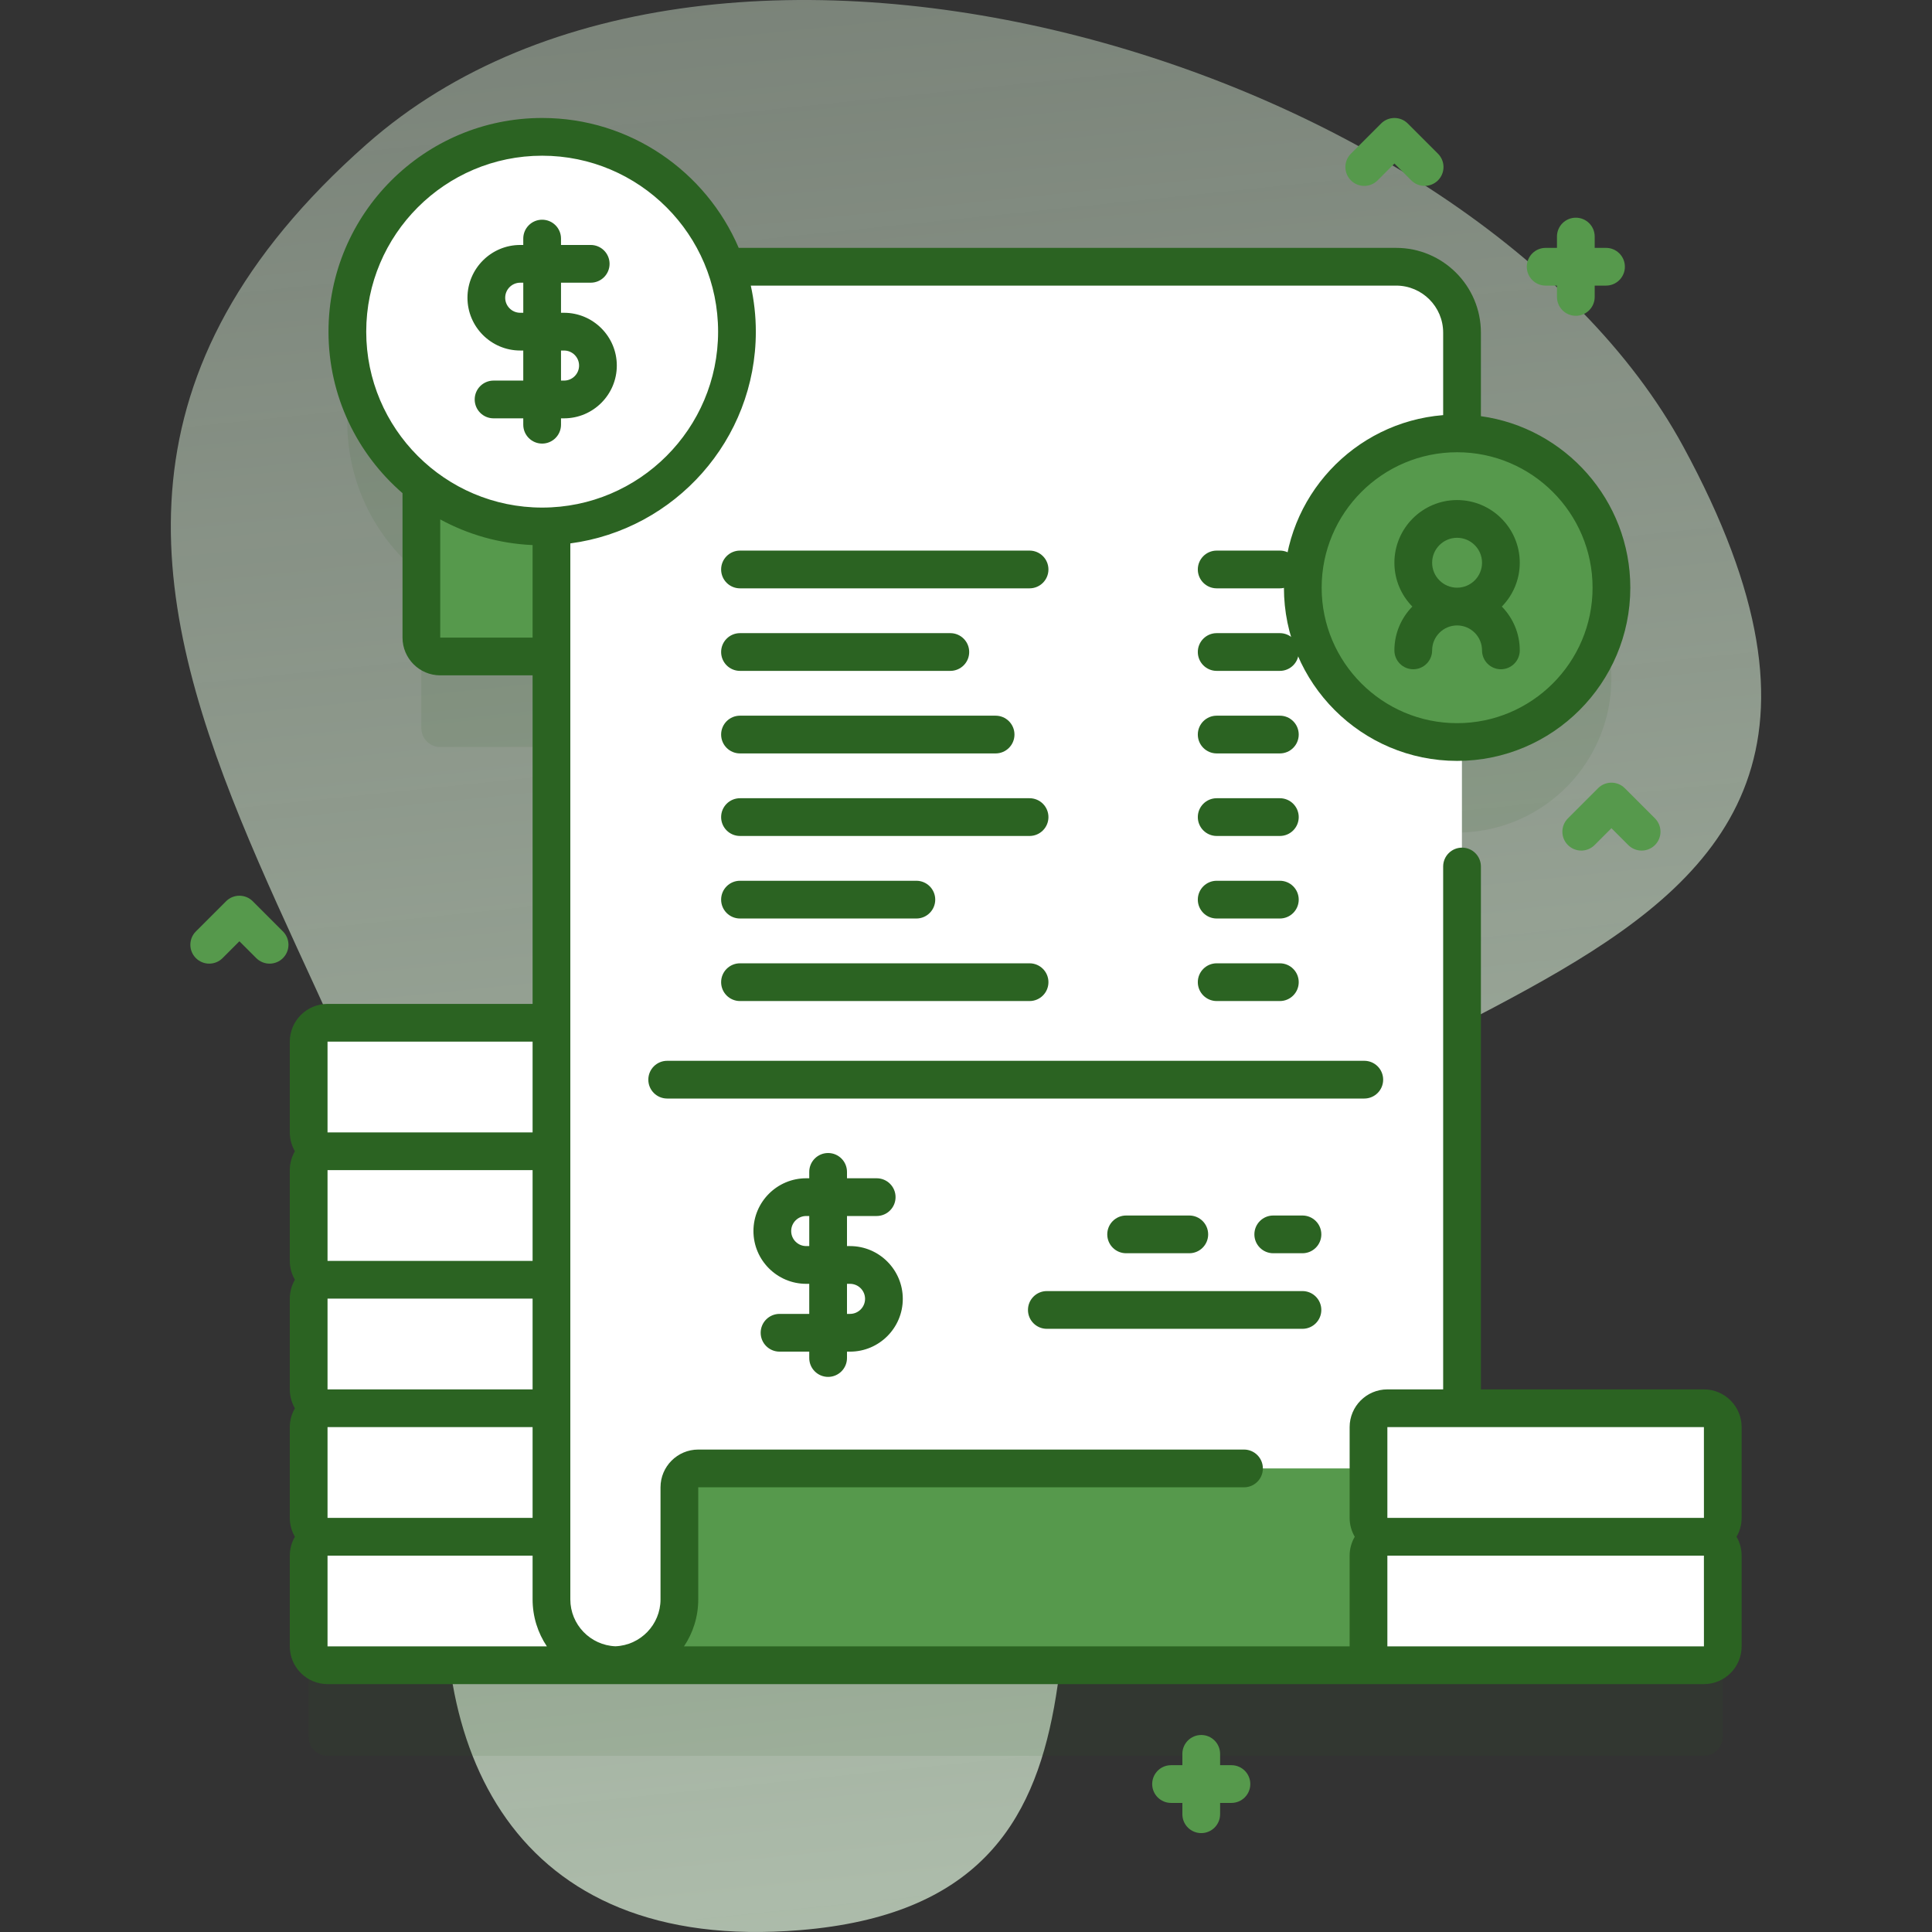 <svg width="170" height="170" viewBox="0 0 170 170" fill="none" xmlns="http://www.w3.org/2000/svg">
<rect x="0" y="0" width="170" height="170" fill="#333333" stroke="none"/>
<g clip-path="url(#clip0_6665_2314)">
<path d="M32.254 12.694C-12.679 52.385 45.148 90.857 39.64 134.227C37.191 153.509 44.97 171.942 70.421 169.835C101.437 167.268 90.178 137.559 96.673 117.78C107.849 83.746 176.603 91.696 148.103 39.272C129.915 5.817 63.181 -14.624 32.254 12.694Z" fill="url(#paint0_linear_6665_2314)"/>
<path opacity="0.1" d="M151.586 141.531V133.544C151.586 132.628 150.843 131.884 149.926 131.884H128.643V73.25C135.942 73.021 141.789 67.036 141.789 59.682C141.789 52.327 135.942 46.342 128.643 46.114V37.237C128.643 34.036 126.047 31.44 122.846 31.44H63.865C61.512 24.782 55.165 20.01 47.702 20.01C38.235 20.01 30.561 27.684 30.561 37.151C30.561 42.602 33.108 47.456 37.074 50.595V64.073C37.074 64.99 37.818 65.733 38.734 65.733H48.52V97.964H28.816C27.9 97.964 27.156 98.707 27.156 99.624V107.61C27.156 108.527 27.9 109.27 28.816 109.27C27.9 109.27 27.156 110.013 27.156 110.93V118.917C27.156 119.833 27.9 120.577 28.816 120.577C27.9 120.577 27.156 121.32 27.156 122.237V130.223C27.156 131.14 27.9 131.884 28.816 131.884C27.9 131.884 27.156 132.627 27.156 133.544V141.53C27.156 142.447 27.9 143.19 28.816 143.19C27.9 143.19 27.156 143.934 27.156 144.85V152.837C27.156 153.753 27.9 154.497 28.816 154.497H149.926C150.843 154.497 151.586 153.753 151.586 152.837V144.85C151.586 143.934 150.843 143.19 149.926 143.19C150.843 143.191 151.586 142.447 151.586 141.531Z" fill="#2B6322"/>
<path d="M56.669 146.529H28.816C27.9 146.529 27.156 145.785 27.156 144.868V136.882C27.156 135.965 27.9 135.222 28.816 135.222H56.669C57.586 135.222 58.329 135.965 58.329 136.882V144.868C58.33 145.786 57.586 146.529 56.669 146.529Z" fill="white"/>
<path d="M56.669 135.222H28.816C27.9 135.222 27.156 134.479 27.156 133.562V125.575C27.156 124.659 27.9 123.915 28.816 123.915H56.669C57.586 123.915 58.329 124.659 58.329 125.575V133.562C58.33 134.479 57.586 135.222 56.669 135.222Z" fill="white"/>
<path d="M56.669 123.915H28.816C27.9 123.915 27.156 123.172 27.156 122.255V114.268C27.156 113.352 27.9 112.608 28.816 112.608H56.669C57.586 112.608 58.329 113.352 58.329 114.268V122.255C58.33 123.172 57.586 123.915 56.669 123.915Z" fill="white"/>
<path d="M56.669 112.608H28.816C27.9 112.608 27.156 111.865 27.156 110.948V102.962C27.156 102.045 27.9 101.302 28.816 101.302H56.669C57.586 101.302 58.329 102.045 58.329 102.962V110.948C58.33 111.865 57.586 112.608 56.669 112.608Z" fill="white"/>
<path d="M56.669 101.302H28.816C27.9 101.302 27.156 100.558 27.156 99.641V91.655C27.156 90.738 27.9 89.995 28.816 89.995H56.669C57.586 89.995 58.329 90.738 58.329 91.655V99.641C58.33 100.558 57.586 101.302 56.669 101.302Z" fill="white"/>
<path d="M58.327 23.471C55.126 23.471 52.53 26.068 52.53 29.268V57.763H38.73C37.814 57.763 37.07 57.02 37.07 56.103V29.268C37.07 26.068 39.667 23.471 42.868 23.471H58.327Z" fill="#56994C"/>
<path d="M128.638 29.268V146.529H54.313C51.109 146.529 48.516 143.932 48.516 140.731V29.268C48.516 26.068 45.919 23.471 42.719 23.471H122.841C126.042 23.471 128.638 26.068 128.638 29.268Z" fill="white"/>
<path d="M53.977 146.529H134.099C137.301 146.529 139.896 143.933 139.896 140.731V130.87C139.896 129.953 139.153 129.21 138.236 129.21H61.434C60.517 129.21 59.774 129.953 59.774 130.87V140.731C59.774 143.932 57.177 146.529 53.977 146.529Z" fill="#56994C"/>
<path d="M149.927 146.529H122.074C121.157 146.529 120.414 145.785 120.414 144.868V136.882C120.414 135.965 121.157 135.222 122.074 135.222H149.927C150.844 135.222 151.587 135.965 151.587 136.882V144.868C151.587 145.786 150.844 146.529 149.927 146.529Z" fill="white"/>
<path d="M149.927 135.222H122.074C121.157 135.222 120.414 134.479 120.414 133.562V125.575C120.414 124.659 121.157 123.915 122.074 123.915H149.927C150.844 123.915 151.587 124.659 151.587 125.575V133.562C151.587 134.479 150.844 135.222 149.927 135.222Z" fill="white"/>
<path d="M144.449 74.844C144.024 74.844 143.599 74.682 143.275 74.358L141.793 72.876L140.31 74.358C139.663 75.006 138.611 75.006 137.963 74.358C137.314 73.71 137.314 72.659 137.963 72.01L140.619 69.354C141.267 68.706 142.319 68.706 142.967 69.354L145.623 72.01C146.271 72.659 146.271 73.71 145.623 74.358C145.299 74.682 144.874 74.844 144.449 74.844Z" fill="#56994C"/>
<path d="M125.355 16.358C124.931 16.358 124.505 16.196 124.182 15.872L122.699 14.389L121.217 15.872C120.569 16.52 119.517 16.52 118.869 15.872C118.221 15.223 118.221 14.172 118.869 13.524L121.525 10.868C122.173 10.22 123.225 10.22 123.873 10.868L126.529 13.524C127.178 14.172 127.178 15.224 126.529 15.872C126.205 16.195 125.78 16.358 125.355 16.358Z" fill="#56994C"/>
<path d="M23.723 84.792C23.298 84.792 22.873 84.63 22.549 84.306L21.066 82.824L19.584 84.306C18.936 84.954 17.884 84.954 17.236 84.306C16.588 83.658 16.588 82.606 17.236 81.958L19.893 79.302C20.54 78.654 21.592 78.654 22.24 79.302L24.896 81.958C25.545 82.607 25.545 83.658 24.896 84.306C24.573 84.63 24.148 84.792 23.723 84.792Z" fill="#56994C"/>
<path d="M141.316 21.811H140.32V20.815C140.32 19.898 139.577 19.155 138.66 19.155C137.743 19.155 137 19.898 137 20.815V21.811H136.004C135.087 21.811 134.344 22.555 134.344 23.471C134.344 24.388 135.087 25.131 136.004 25.131H137V26.127C137 27.044 137.743 27.788 138.66 27.788C139.577 27.788 140.32 27.044 140.32 26.127V25.131H141.316C142.233 25.131 142.977 24.388 142.977 23.471C142.977 22.555 142.233 21.811 141.316 21.811Z" fill="#56994C"/>
<path d="M108.355 155.322H107.359V154.325C107.359 153.409 106.616 152.665 105.699 152.665C104.782 152.665 104.039 153.409 104.039 154.325V155.322H103.043C102.126 155.322 101.383 156.065 101.383 156.982C101.383 157.898 102.126 158.642 103.043 158.642H104.039V159.638C104.039 160.555 104.782 161.298 105.699 161.298C106.616 161.298 107.359 160.555 107.359 159.638V158.642H108.355C109.273 158.642 110.016 157.898 110.016 156.982C110.016 156.065 109.273 155.322 108.355 155.322Z" fill="#56994C"/>
<path d="M58.707 96.662H120.046C120.964 96.662 121.707 95.919 121.707 95.002C121.707 94.085 120.964 93.342 120.046 93.342H58.707C57.79 93.342 57.047 94.085 57.047 95.002C57.047 95.919 57.79 96.662 58.707 96.662Z" fill="#2B6322"/>
<path d="M92.113 116.925H114.605C115.522 116.925 116.265 116.181 116.265 115.265C116.265 114.348 115.522 113.604 114.605 113.604H92.113C91.196 113.604 90.453 114.348 90.453 115.265C90.453 116.181 91.196 116.925 92.113 116.925Z" fill="#2B6322"/>
<path d="M112.035 110.275H114.605C115.522 110.275 116.266 109.532 116.266 108.615C116.266 107.698 115.522 106.955 114.605 106.955H112.035C111.118 106.955 110.375 107.698 110.375 108.615C110.375 109.532 111.118 110.275 112.035 110.275Z" fill="#2B6322"/>
<path d="M99.09 110.275H104.648C105.565 110.275 106.308 109.532 106.308 108.615C106.308 107.698 105.565 106.955 104.648 106.955H99.09C98.173 106.955 97.43 107.698 97.43 108.615C97.43 109.532 98.173 110.275 99.09 110.275Z" fill="#2B6322"/>
<path d="M65.113 88.084H90.593C91.51 88.084 92.254 87.34 92.254 86.423C92.254 85.507 91.51 84.763 90.593 84.763H65.113C64.196 84.763 63.453 85.507 63.453 86.423C63.453 87.34 64.196 88.084 65.113 88.084Z" fill="#2B6322"/>
<path d="M65.113 80.821H80.632C81.549 80.821 82.293 80.077 82.293 79.16C82.293 78.244 81.549 77.5 80.632 77.5H65.113C64.196 77.5 63.453 78.244 63.453 79.16C63.453 80.077 64.196 80.821 65.113 80.821Z" fill="#2B6322"/>
<path d="M65.113 73.558H90.593C91.51 73.558 92.254 72.814 92.254 71.898C92.254 70.981 91.51 70.237 90.593 70.237H65.113C64.196 70.237 63.453 70.981 63.453 71.898C63.453 72.814 64.196 73.558 65.113 73.558Z" fill="#2B6322"/>
<path d="M65.113 66.295H87.605C88.522 66.295 89.265 65.551 89.265 64.635C89.265 63.718 88.522 62.974 87.605 62.974H65.113C64.196 62.974 63.453 63.718 63.453 64.635C63.453 65.551 64.196 66.295 65.113 66.295Z" fill="#2B6322"/>
<path d="M65.113 59.032H83.621C84.538 59.032 85.281 58.288 85.281 57.372C85.281 56.455 84.538 55.711 83.621 55.711H65.113C64.196 55.711 63.453 56.455 63.453 57.372C63.453 58.288 64.196 59.032 65.113 59.032Z" fill="#2B6322"/>
<path d="M65.113 51.769H90.593C91.51 51.769 92.254 51.025 92.254 50.108C92.254 49.192 91.51 48.448 90.593 48.448H65.113C64.196 48.448 63.453 49.192 63.453 50.108C63.453 51.025 64.196 51.769 65.113 51.769Z" fill="#2B6322"/>
<path d="M107.059 88.084H112.617C113.534 88.084 114.277 87.34 114.277 86.423C114.277 85.507 113.534 84.763 112.617 84.763H107.059C106.142 84.763 105.398 85.507 105.398 86.423C105.398 87.34 106.142 88.084 107.059 88.084Z" fill="#2B6322"/>
<path d="M107.059 80.821H112.617C113.534 80.821 114.277 80.077 114.277 79.16C114.277 78.244 113.534 77.5 112.617 77.5H107.059C106.142 77.5 105.398 78.244 105.398 79.16C105.398 80.077 106.142 80.821 107.059 80.821Z" fill="#2B6322"/>
<path d="M107.059 73.558H112.617C113.534 73.558 114.277 72.814 114.277 71.898C114.277 70.981 113.534 70.237 112.617 70.237H107.059C106.142 70.237 105.398 70.981 105.398 71.898C105.398 72.814 106.142 73.558 107.059 73.558Z" fill="#2B6322"/>
<path d="M107.059 66.295H112.617C113.534 66.295 114.277 65.551 114.277 64.635C114.277 63.718 113.534 62.974 112.617 62.974H107.059C106.142 62.974 105.398 63.718 105.398 64.635C105.398 65.551 106.142 66.295 107.059 66.295Z" fill="#2B6322"/>
<path d="M107.059 59.032H112.617C113.534 59.032 114.277 58.288 114.277 57.372C114.277 56.455 113.534 55.711 112.617 55.711H107.059C106.142 55.711 105.398 56.455 105.398 57.372C105.398 58.288 106.142 59.032 107.059 59.032Z" fill="#2B6322"/>
<path d="M107.059 51.769H112.617C113.534 51.769 114.277 51.025 114.277 50.108C114.277 49.192 113.534 48.448 112.617 48.448H107.059C106.142 48.448 105.398 49.192 105.398 50.108C105.398 51.025 106.142 51.769 107.059 51.769Z" fill="#2B6322"/>
<path d="M141.458 54.815C143.153 47.51 138.606 40.215 131.301 38.52C123.997 36.825 116.701 41.373 115.006 48.677C113.311 55.982 117.859 63.277 125.164 64.972C132.468 66.667 139.764 62.119 141.458 54.815Z" fill="#56994C"/>
<path d="M133.727 49.517C133.727 46.475 131.253 44.001 128.211 44.001C125.17 44.001 122.695 46.475 122.695 49.517C122.695 51.017 123.299 52.377 124.274 53.373C123.299 54.368 122.695 55.728 122.695 57.228C122.695 58.145 123.439 58.889 124.355 58.889C125.272 58.889 126.016 58.145 126.016 57.228C126.016 56.018 127.001 55.033 128.211 55.033C129.422 55.033 130.407 56.018 130.407 57.228C130.407 58.145 131.15 58.889 132.067 58.889C132.984 58.889 133.727 58.145 133.727 57.228C133.727 55.728 133.124 54.368 132.149 53.373C133.124 52.377 133.727 51.017 133.727 49.517ZM128.211 47.321C129.422 47.321 130.407 48.306 130.407 49.517C130.407 50.727 129.422 51.712 128.211 51.712C127 51.712 126.016 50.727 126.016 49.517C126.016 48.306 127.001 47.321 128.211 47.321Z" fill="#2B6322"/>
<path d="M74.794 109.645H74.528V106.998H77.141C78.058 106.998 78.802 106.255 78.802 105.338C78.802 104.421 78.058 103.678 77.141 103.678H74.528V103.116C74.528 102.2 73.784 101.456 72.867 101.456C71.95 101.456 71.207 102.2 71.207 103.116V103.678H70.941C68.38 103.678 66.297 105.761 66.297 108.322C66.297 110.882 68.38 112.966 70.941 112.966H71.207V115.612H68.594C67.677 115.612 66.933 116.356 66.933 117.273C66.933 118.189 67.677 118.933 68.594 118.933H71.207V119.495C71.207 120.411 71.95 121.155 72.867 121.155C73.784 121.155 74.528 120.411 74.528 119.495V118.933H74.794C77.355 118.933 79.438 116.85 79.438 114.289C79.438 111.728 77.355 109.645 74.794 109.645ZM70.941 109.645C70.211 109.645 69.618 109.052 69.618 108.322C69.618 107.592 70.211 106.998 70.941 106.998H71.208V109.645H70.941ZM74.794 115.612H74.528V112.966H74.794C75.524 112.966 76.118 113.559 76.118 114.289C76.118 115.019 75.524 115.612 74.794 115.612Z" fill="#2B6322"/>
<path d="M47.704 46.324C57.17 46.324 64.845 38.649 64.845 29.182C64.845 19.716 57.17 12.041 47.704 12.041C38.237 12.041 30.562 19.716 30.562 29.182C30.562 38.649 38.237 46.324 47.704 46.324Z" fill="white"/>
<path d="M153.25 125.575C153.25 123.745 151.761 122.255 149.93 122.255H130.307V76.246C130.307 75.329 129.564 74.585 128.647 74.585C127.729 74.585 126.986 75.329 126.986 76.246V122.255H122.077C120.246 122.255 118.757 123.744 118.757 125.575V133.561C118.757 134.166 118.922 134.733 119.206 135.222C118.922 135.711 118.757 136.277 118.757 136.882V144.868H60.185C60.978 143.684 61.44 142.26 61.44 140.731V130.87H109.463C110.38 130.87 111.123 130.126 111.123 129.21C111.123 128.293 110.38 127.549 109.463 127.549H61.44C59.61 127.549 58.12 129.039 58.12 130.87V140.731C58.12 142.955 56.355 144.77 54.152 144.859C51.95 144.77 50.184 142.955 50.184 140.731V47.815C59.383 46.598 66.507 38.709 66.507 29.183C66.507 27.792 66.35 26.437 66.063 25.131H122.85C125.131 25.131 126.986 26.987 126.986 29.268V36.527C119.156 37.155 112.975 43.723 112.975 51.713C112.975 60.116 119.811 66.952 128.214 66.952C136.617 66.952 143.454 60.116 143.454 51.713C143.454 44.02 137.723 37.644 130.307 36.621V29.268C130.307 25.156 126.961 21.811 122.85 21.811H65C62.128 15.097 55.458 10.381 47.706 10.381C37.339 10.381 28.905 18.815 28.905 29.182C28.905 34.855 31.433 39.944 35.418 43.394V56.104C35.418 57.935 36.908 59.425 38.738 59.425H46.864V88.335H28.82C26.989 88.335 25.5 89.824 25.5 91.655V99.641C25.5 100.246 25.665 100.813 25.949 101.302C25.665 101.791 25.5 102.357 25.5 102.962V110.948C25.5 111.553 25.665 112.119 25.949 112.608C25.665 113.097 25.5 113.663 25.5 114.268V122.255C25.5 122.86 25.665 123.426 25.949 123.915C25.665 124.404 25.5 124.97 25.5 125.575V133.561C25.5 134.166 25.665 134.733 25.949 135.222C25.665 135.711 25.5 136.277 25.5 136.882V144.868C25.5 146.699 26.989 148.188 28.82 148.188H149.93C151.761 148.188 153.25 146.699 153.25 144.868V136.882C153.25 136.277 153.085 135.711 152.801 135.222C153.085 134.733 153.25 134.166 153.25 133.561V125.575ZM140.133 51.713C140.133 58.285 134.786 63.632 128.214 63.632C121.642 63.632 116.295 58.285 116.295 51.713C116.295 45.141 121.642 39.794 128.214 39.794C134.786 39.794 140.133 45.141 140.133 51.713ZM28.82 125.575H46.864V133.562H28.82V125.575ZM28.82 114.268H46.864V122.255H28.82V114.268ZM28.82 102.962H46.864V110.948H28.82V102.962ZM32.225 29.183C32.225 20.646 39.17 13.701 47.706 13.701C56.242 13.701 63.187 20.646 63.187 29.183C63.187 37.719 56.242 44.663 47.706 44.663C39.17 44.663 32.225 37.719 32.225 29.183ZM38.738 56.104V45.704C41.173 47.031 43.933 47.833 46.864 47.962V56.104H38.738ZM28.82 91.655H46.864V99.641H28.82V91.655ZM28.82 136.882H46.864V140.732C46.864 142.261 47.327 143.684 48.12 144.868H28.82V136.882ZM122.077 125.575H149.93L149.932 133.562L122.077 133.562V125.575ZM122.077 144.868V136.882H149.93L149.932 144.868H122.077Z" fill="#2B6322"/>
<path d="M49.63 27.522H49.364V24.875H51.977C52.894 24.875 53.637 24.132 53.637 23.215C53.637 22.298 52.894 21.555 51.977 21.555H49.364V20.993C49.364 20.076 48.62 19.333 47.703 19.333C46.786 19.333 46.043 20.076 46.043 20.993V21.555H45.777C43.216 21.555 41.133 23.638 41.133 26.199C41.133 28.759 43.216 30.843 45.777 30.843H46.043V33.489H43.429C42.512 33.489 41.769 34.233 41.769 35.15C41.769 36.066 42.512 36.81 43.429 36.81H46.043V37.372C46.043 38.288 46.786 39.032 47.703 39.032C48.62 39.032 49.364 38.288 49.364 37.372V36.81H49.63C52.191 36.81 54.274 34.727 54.274 32.166C54.274 29.605 52.191 27.522 49.63 27.522ZM45.777 27.522C45.047 27.522 44.453 26.929 44.453 26.199C44.453 25.469 45.047 24.875 45.777 24.875H46.044V27.522H45.777ZM49.63 33.489H49.364V30.843H49.63C50.36 30.843 50.954 31.436 50.954 32.166C50.954 32.896 50.36 33.489 49.63 33.489Z" fill="#2B6322"/>
</g>
<defs>
<linearGradient id="paint0_linear_6665_2314" x1="75.989" y1="-72.734" x2="117.129" y2="327.322" gradientUnits="userSpaceOnUse">
<stop stop-color="#DCF1D9" stop-opacity="0.3"/>
<stop offset="1" stop-color="#DCF1D9"/>
</linearGradient>
<clipPath id="clip0_6665_2314">
<rect width="170" height="170" fill="white"/>
</clipPath>
</defs>
</svg>
